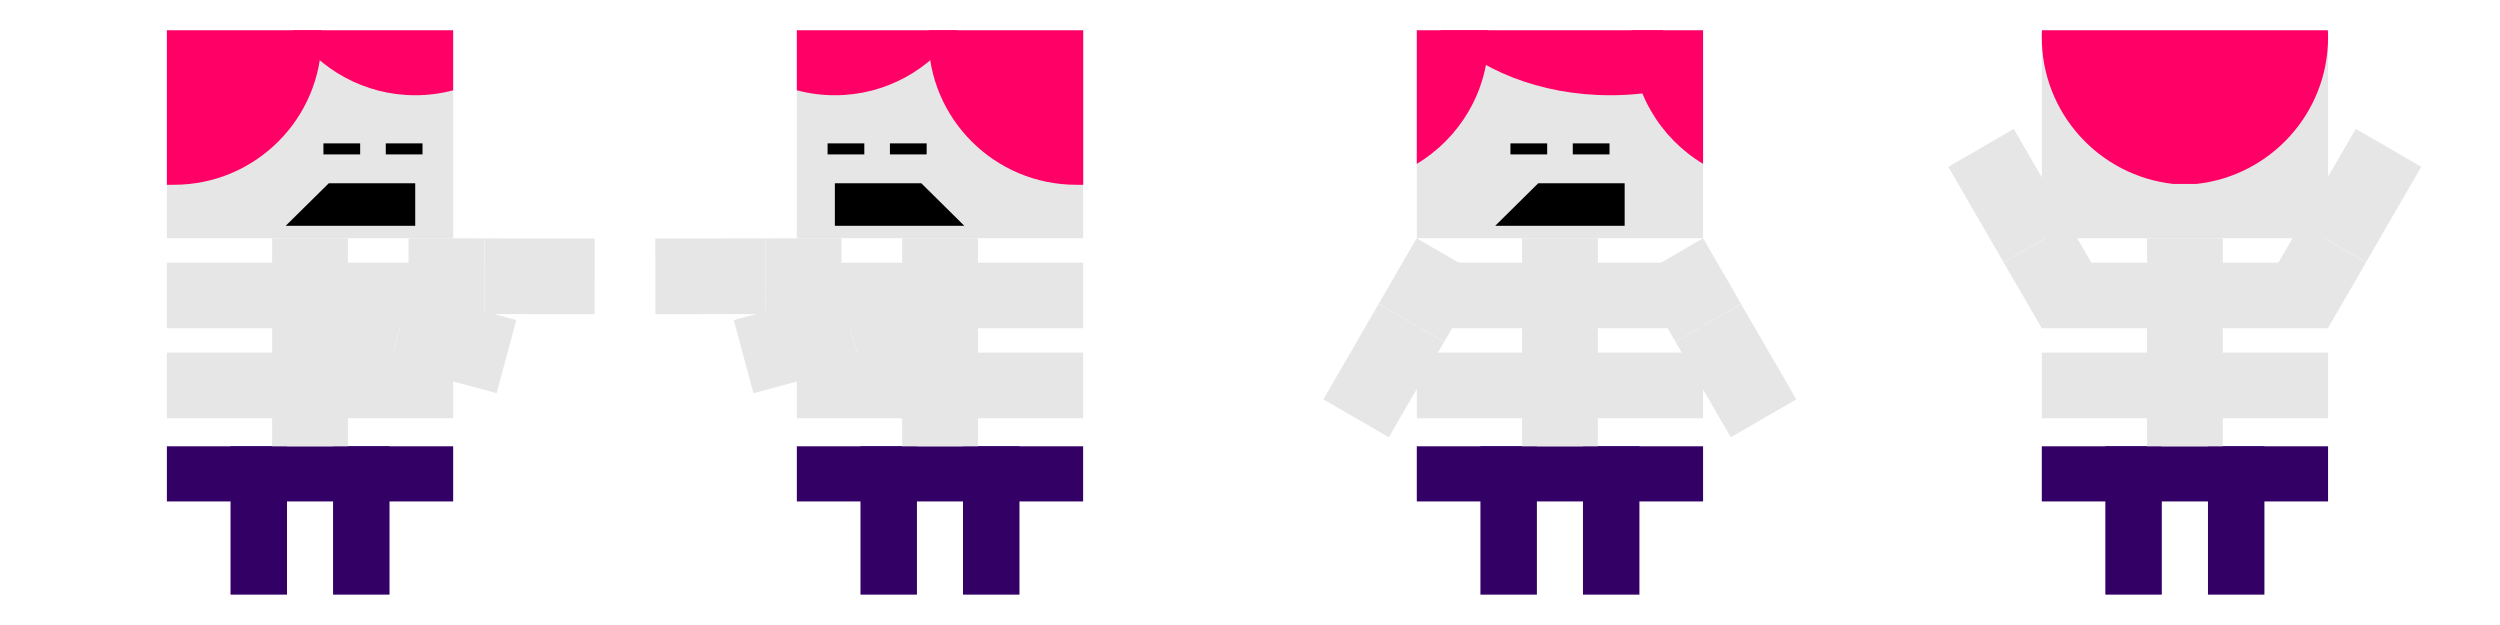 <svg xmlns="http://www.w3.org/2000/svg" xml:space="preserve" width="326.54mm" height="81.635mm" version="1.1"
style="fill-rule:evenodd" viewBox="0 0 26747 6687">
 <!-- @treedbox, treedbox.com -->
 <defs>
  <style type="text/css">
   <![CDATA[
    .fil0 {fill:none}
    .fil4 {fill:black}
    .fil1 {fill:#330066}
    .fil2 {fill:#E6E6E6}
    .fil3 {fill:#FF0066}
   ]]>
  </style>
 </defs>
 <g>
  <rect class="fil0" width="26747" height="6687"/>
  <g>
   <rect class="fil1" x="22525" y="4775" width="604" height="1587"/>
   <rect class="fil1" x="23623" y="4775" width="604" height="1587"/>
   <rect class="fil2" transform="matrix(0.865 0.501 -0.501 0.865 25204.5 1378.96)" width="810" height="1180"/>
   <rect class="fil2" transform="matrix(0.832 0.482 0.482 -0.832 24206.5 3102.7)" width="843" height="843"/>
   <rect class="fil2" x="21845" y="324" width="3063" height="2225"/>
   <path class="fil3" d="M24905 324l-3058 0c-2,23 -2,49 -2,74 0,813 615,1483 1407,1570l248 0c792,-87 1408,-757 1408,-1570 0,-6 -1,-74 -3,-74z"/>
   <rect class="fil2" transform="matrix(0.832 -0.482 -0.482 -0.832 21842.9 3508.61)" width="843" height="843"/>
   <rect class="fil2" transform="matrix(0.865 -0.501 0.501 0.865 20844.6 1785.06)" width="810" height="1180"/>
   <rect class="fil1" x="21845" y="4775" width="3063" height="590"/>
   <rect class="fil2" x="22971" y="2550" width="811" height="2225"/>
   <rect class="fil2" x="21845" y="2810" width="3063" height="702"/>
   <rect class="fil2" x="21845" y="3773" width="3063" height="702"/>
  </g>
  <g>
   <rect class="fil1" x="15839" y="4775" width="604" height="1587"/>
   <rect class="fil1" x="16936" y="4775" width="604" height="1587"/>
   <rect class="fil2" transform="matrix(0.865 -0.501 0.501 0.865 17926.6 3657.98)" width="810" height="1180"/>
   <rect class="fil2" transform="matrix(0.832 -0.482 0.482 0.832 17519.9 2955.49)" width="843" height="843"/>
   <rect class="fil2" x="15158" y="324" width="3063" height="2225"/>
   <path class="fil3" d="M15158 1753l0 -1429 766 0 0 0c2,23 2,49 2,74 0,575 -308,1079 -768,1355z"/>
   <path class="fil3" d="M17792 324l-2384 0c398,419 1064,695 1820,695 195,0 383,-18 564,-53l0 -642z"/>
   <rect class="fil4" x="16827" y="1534" width="393" height="118"/>
   <rect class="fil4" x="16160" y="1534" width="393" height="118"/>
   <polygon class="fil4" points="15997,2416 16457,1961 17382,1961 17382,2416 "/>
   <rect class="fil2" transform="matrix(0.832 0.482 -0.482 0.832 15156.3 2549.69)" width="843" height="843"/>
   <rect class="fil2" transform="matrix(0.865 0.501 -0.501 0.865 14749.4 3252.11)" width="810" height="1180"/>
   <rect class="fil1" x="15158" y="4775" width="3063" height="590"/>
   <path class="fil3" d="M18221 1753l0 -1429 -766 0 0 0c-2,23 -2,49 -2,74 0,575 308,1079 768,1355z"/>
   <g>
    <rect class="fil2" x="16284" y="2550" width="811" height="2225"/>
    <rect class="fil2" x="15158" y="2810" width="3063" height="702"/>
    <rect class="fil2" x="15158" y="3773" width="3063" height="702"/>
   </g>
  </g>
  <g>
   <rect class="fil1" x="10303" y="4775" width="604" height="1587"/>
   <rect class="fil1" x="9206" y="4775" width="604" height="1587"/>
   <rect class="fil2" transform="matrix(0.001 1 -1 0.001 8190.96 2550.65)" width="810" height="1180"/>
   <rect class="fil2" transform="matrix(0.001 0.961 -0.961 0.001 9002.69 2549.68)" width="843" height="843"/>
   <rect class="fil2" x="8525" y="324" width="3063" height="2225"/>
   <path class="fil3" d="M9936 324l1653 0 0 1653c-26,0 -49,0 -74,0 -874,0 -1582,-707 -1582,-1579 0,-25 0,-51 3,-74l0 0z"/>
   <path class="fil3" d="M8525 324l1717 0c-286,419 -766,695 -1310,695 -141,0 -276,-18 -407,-53l0 -642z"/>
   <rect class="fil4" x="8854" y="1534" width="393" height="118"/>
   <rect class="fil4" x="9521" y="1534" width="393" height="118"/>
   <polygon class="fil4" points="10317,2416 9857,1961 8932,1961 8932,2416 "/>
   <rect class="fil1" x="8525" y="4775" width="3063" height="590"/>
   <g>
    <rect class="fil2" x="9652" y="2550" width="811" height="2225"/>
    <rect class="fil2" x="8525" y="2810" width="3063" height="702"/>
    <rect class="fil2" x="8525" y="3773" width="3063" height="702"/>
   </g>
   <rect class="fil2" transform="matrix(-0.25 -0.928 -0.928 0.25 9984.13 3688.73)" width="843" height="843"/>
   <rect class="fil2" transform="matrix(-0.26 -0.966 0.966 -0.26 8060.94 4206.9)" width="810" height="1180"/>
  </g>
  <g>
   <rect class="fil1" x="2466" y="4775" width="604" height="1587"/>
   <rect class="fil1" x="3563" y="4775" width="604" height="1587"/>
   <rect class="fil2" transform="matrix(-0.001 1 -1 -0.001 6362.38 2552.05)" width="810" height="1180"/>
   <rect class="fil2" transform="matrix(-0.001 0.961 0.961 0.001 4370.61 2549.68)" width="843" height="843"/>
   <rect class="fil2" x="1785" y="324" width="3063" height="2225"/>
   <path class="fil3" d="M3438 324l-1653 0 0 1653c25,0 48,0 74,0 873,0 1581,-707 1581,-1579 0,-25 0,-51 -2,-74l0 0z"/>
   <path class="fil3" d="M4848 324l-1717 0c286,419 767,695 1311,695 140,0 276,-18 406,-53l0 -642z"/>
   <rect class="fil4" x="4127" y="1534" width="393" height="118"/>
   <rect class="fil4" x="3460" y="1534" width="393" height="118"/>
   <polygon class="fil4" points="3056,2416 3517,1961 4442,1961 4442,2416 "/>
   <rect class="fil1" x="1785" y="4775" width="3063" height="590"/>
   <g>
    <rect class="fil2" x="2911" y="2550" width="811" height="2225"/>
    <rect class="fil2" x="1785" y="2810" width="3063" height="702"/>
    <rect class="fil2" x="1785" y="3773" width="3063" height="702"/>
   </g>
   <rect class="fil2" transform="matrix(0.25 -0.928 0.928 0.25 3389.18 3688.73)" width="843" height="843"/>
   <rect class="fil2" transform="matrix(0.26 -0.966 0.966 0.26 4172.97 3899.91)" width="810" height="1180"/>
  </g>
 </g>
</svg>
